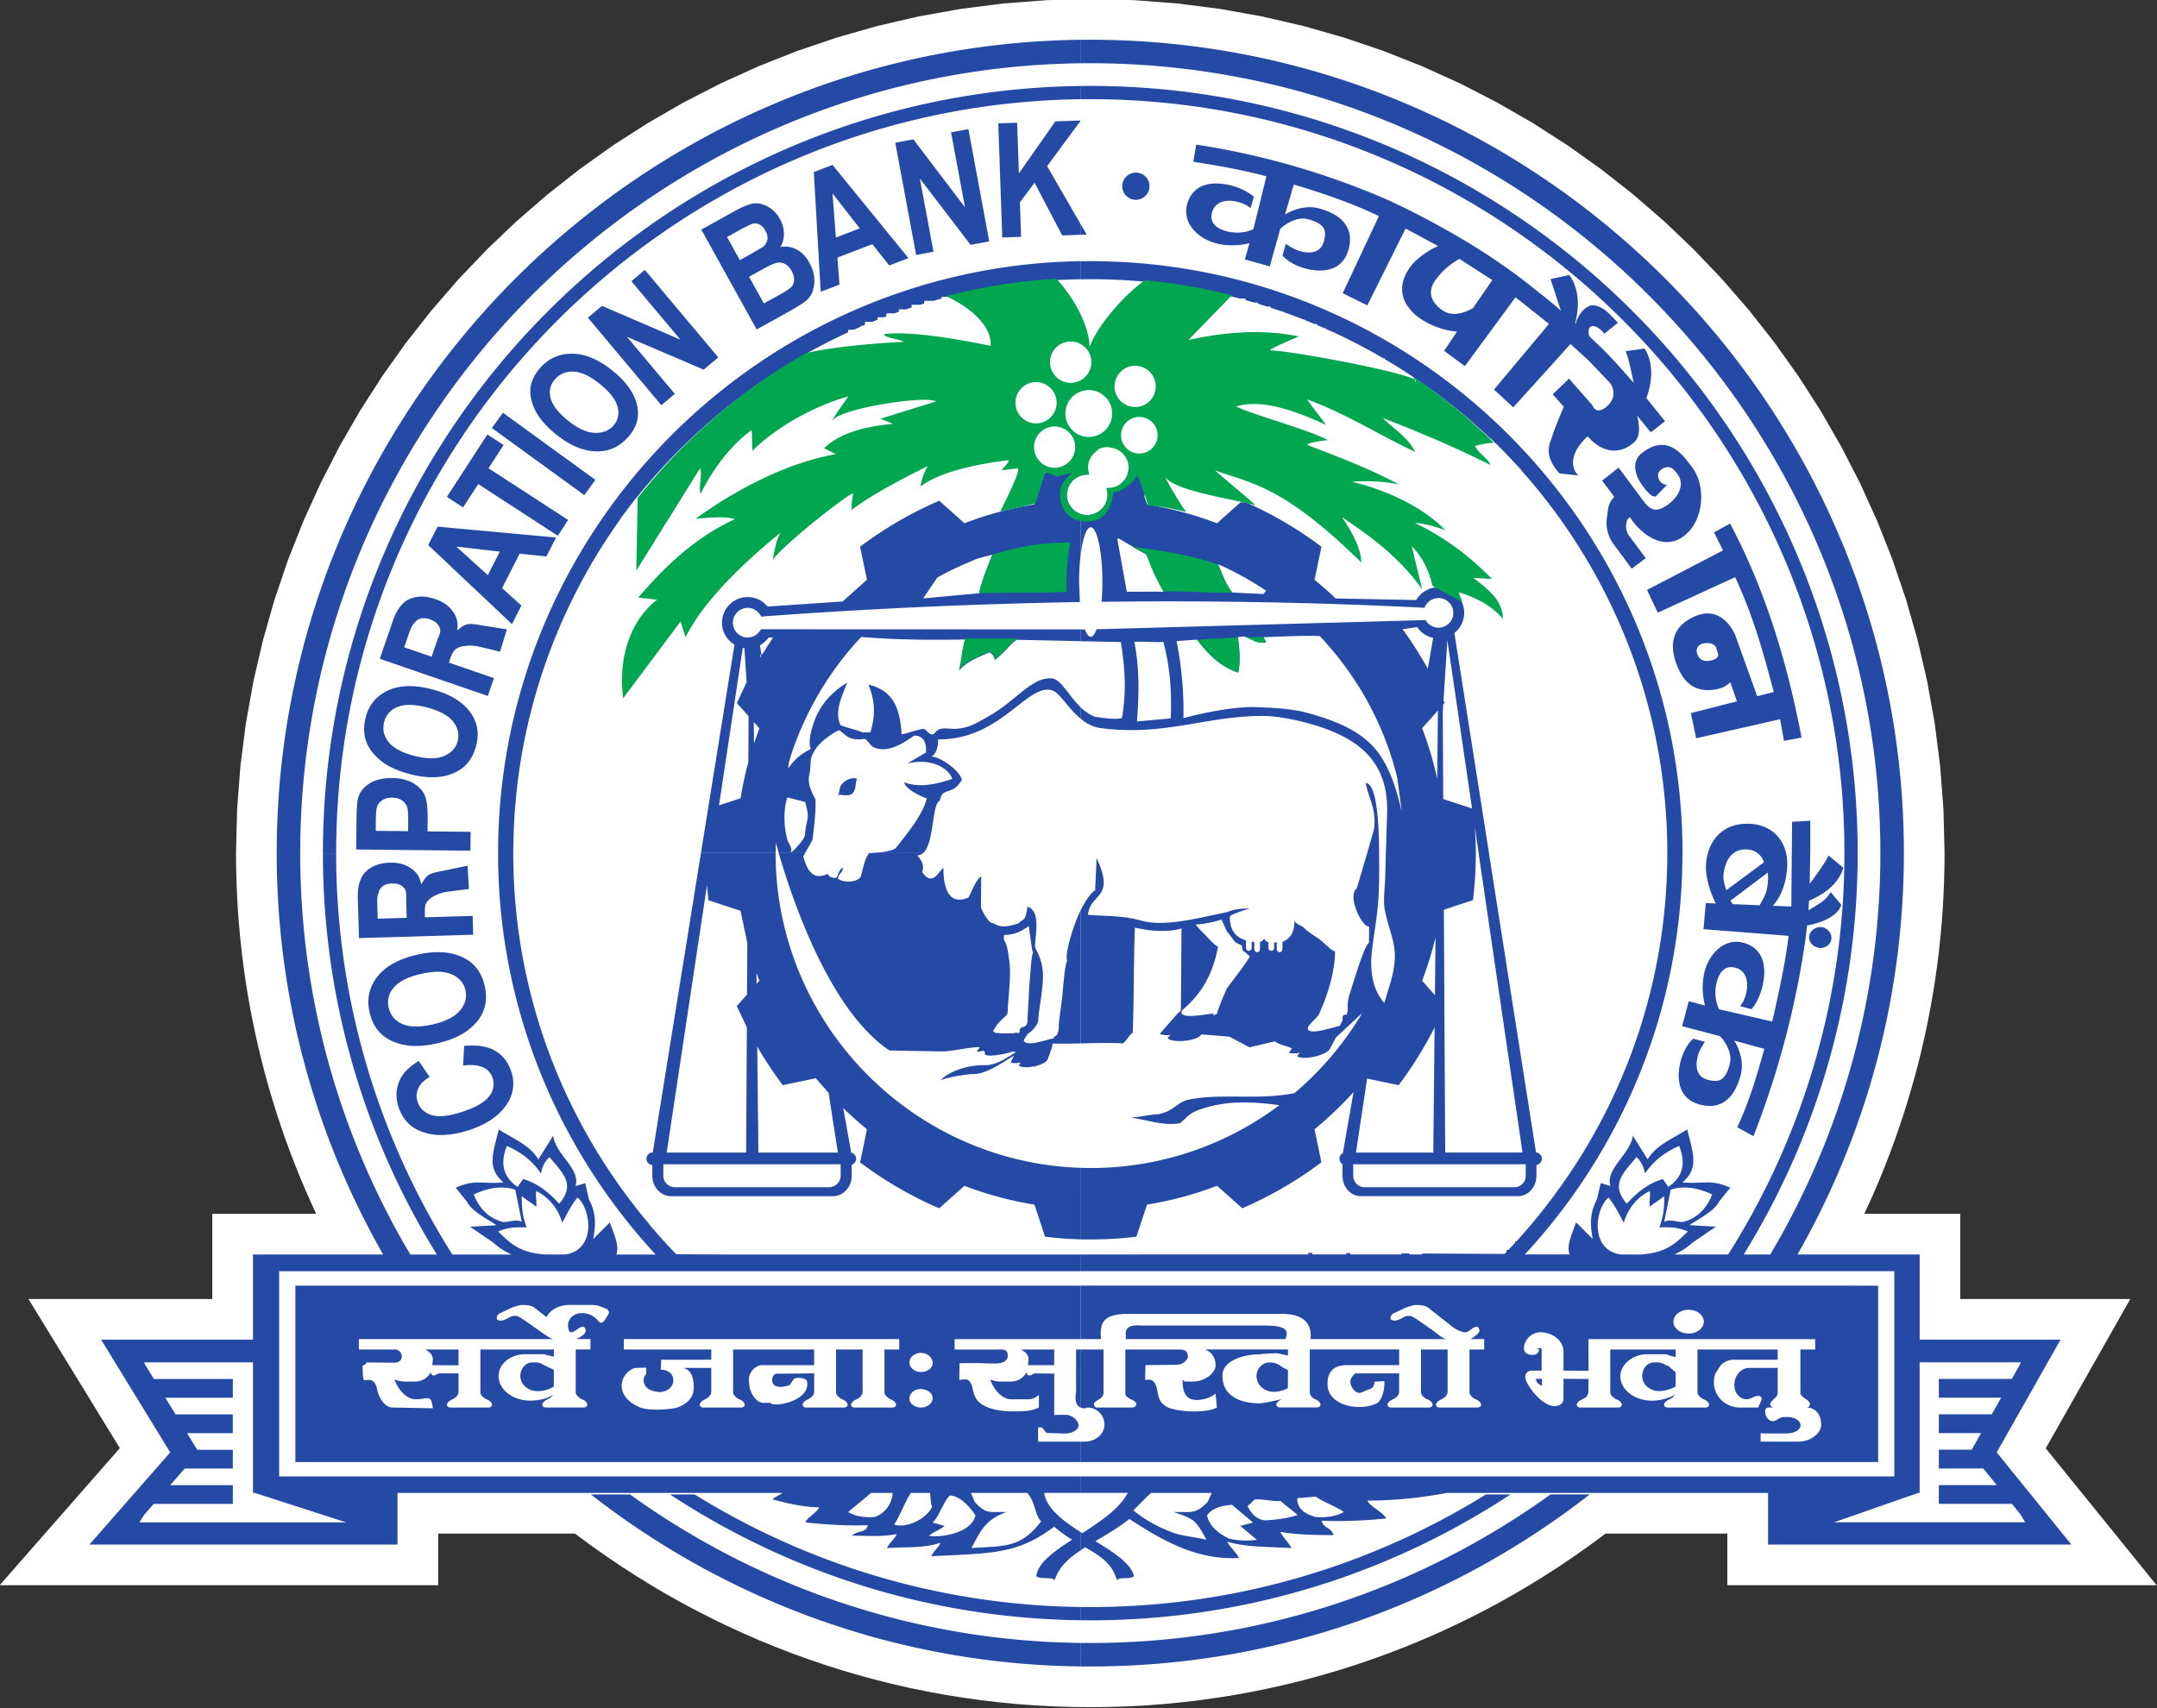 <svg xmlns="http://www.w3.org/2000/svg" width="106.998" height="84.75" xmlns:v="https://vecta.io/nano"><rect width="100%" height="100%" fill="#333333" stroke="none"/><style><![CDATA[.B{fill-rule:evenodd}]]></style><g fill="#fff"><path d="M-276.686 89.316h770.798v1.417h-770.798"/><path d="M12.986 52.657l-.162-.664-.151-.668-.141-.672-.13-.675-.119-.679-.108-.683-.097-.686-.086-.69-.074-.693-.064-.696-.053-.699-.04-.702-.029-.705-.019-.708-.006-.728.055-2.157.164-2.147.271-2.117.374-2.084.475-2.049.573-2.009.669-1.967.761-1.924.851-1.876.938-1.827 1.022-1.774 1.105-1.719 1.183-1.662 1.26-1.601 1.333-1.538 1.404-1.472 1.473-1.404 1.538-1.333 1.601-1.259 1.662-1.183 1.72-1.104 1.774-1.022 1.826-.938 1.876-.851 1.924-.761 1.967-.668 2.01-.573 2.048-.474 2.084-.374 2.117-.27 2.147-.164 2.174-.055 2.174.055 2.147.164 2.117.27 2.084.374 2.048.474 2.01.573 1.967.668 1.924.761 1.876.851 1.827.938 1.775 1.022 1.719 1.104 1.662 1.183 1.602 1.259 1.537 1.333 1.472 1.404 1.404 1.472 1.333 1.538 1.26 1.601 1.183 1.662 1.104 1.719 1.022 1.774.938 1.827.85 1.876.761 1.924.668 1.967.573 2.009.475 2.049.373 2.084.27 2.117.164 2.147.055 2.157-.006.728-.019.708-.029.705-.04.702-.052.699-.064.696-.074.693-.087.69-.097.686-.108.683-.119.679-.13.675-.141.672-.151.668-.162.664-.172.66-.183.656-.193.651-.203.647-.213.643-.223.638-.232.633-.242.629-.252.624-.262.619-.271.614-.255.554h4.76v4.226h8.434l-4.196 7.409 5.501 6.792H85.685v-2.563h-6.047l-.221.169-.69.505-.7.492-.71.479-.72.464-.73.45-.74.436-.75.421-.759.406-.767.391-.777.376-.785.361-.794.345-.802.329-.809.313-.818.297-.826.281-.833.264-.84.247-.847.23-.854.213-.86.195-.867.177-.873.16-.88.142-.884.123-.891.105-.896.087-.902.067-.906.048-.911.029-.915.01-.915-.01-.911-.029-.906-.048-.901-.067-.896-.087-.89-.105-.885-.123-.88-.142-.873-.16-.867-.177-.86-.195-.854-.213-.847-.23-.84-.247-.833-.264-.825-.281-.818-.297-.81-.313-.802-.329-.793-.345-.786-.361-.776-.376-.768-.391-.759-.406-.749-.421-.74-.436-.73-.45-.72-.464-.711-.479-.7-.492-.689-.505-.222-.169h-6.79v2.563H-.017l5.962-6.803-4.533-7.398h9.118v-4.226h5.156l-.256-.554-.271-.614-.262-.619-.252-.624-.242-.629-.232-.633-.223-.638-.213-.643-.203-.647-.193-.651-.183-.656" class="B"/></g><g fill="#254aa5" class="B"><path d="M22.972 52.867l.052-.973c.648-.061 1.161.019 1.541.242s.644.565.793 1.023a1.8 1.8 0 0 1-.21 1.617c-.378.579-1.003 1.009-1.872 1.292-.92.299-1.706.326-2.36.079-.568-.213-.951-.623-1.149-1.232-.161-.494-.125-.963.104-1.407.164-.315.464-.605.901-.87l.543.799c-.274.152-.461.336-.562.554a.89.89 0 0 0-.04.67c.106.326.335.546.686.659s.853.064 1.508-.149c.678-.22 1.13-.478 1.35-.771a.96.96 0 0 0 .176-.923.85.85 0 0 0-.472-.521c-.239-.112-.57-.142-.99-.089zm-1.498-2.044c.635-.146 1.082-.377 1.345-.691s.352-.65.269-1.007-.309-.619-.679-.783-.88-.169-1.534-.019c-.64.147-1.087.371-1.341.673a1.1 1.1 0 0 0-.251 1.007c.086.371.31.639.672.801s.869.169 1.518.019zm.255.933c-.658.152-1.222.181-1.692.083s-.847-.277-1.128-.542-.473-.623-.576-1.07c-.149-.648-.026-1.233.376-1.756s1.058-.889 1.972-1.1c.924-.213 1.696-.164 2.315.148.548.273.896.734 1.046 1.385.152.656.043 1.225-.323 1.71-.42.551-1.084.932-1.99 1.141zm1.743-5.379l-5.664.167-.058-1.974c-.013-.506.065-.765.16-.984s.267-.403.513-.549.546-.224.895-.234c.444-.013.805.082 1.081.286s.417.399.497.787c.139-.205.167-.307.335-.442s.534-.185 1.022-.287l.94-.196.069 1.156-1.068.136c-.339.043-.93.26-1.07.603-.04.098-.056.256-.049.473l.006.194 2.365-.07.026.935zm-3.297-.839l-.022-.696c-.013-.425.013-.522-.026-.637s-.118-.207-.234-.276-.268-.1-.455-.095c-.181.006-.326.046-.433.121a.55.55 0 0 0-.217.3c-.026.088-.086.171-.074.59l.022.735 1.436-.043zM50.956 74.07h-2.789l.191.455c.577.621.728.474 1.559.494-.95.367-1.193.747-1.728 1.787 1.748-.108 2.448-.026 3.455-1.32-.322-.347-.282-.964-.689-1.417zm-4.822 0h-.967c-.006.022-.013.045-.016.07-.196.229-.603 1.272-.799 1.501.581.198 1.604-.253 1.892-.896-.063-.029-.081-.392-.11-.674zm-1.858 0h-1.065l-1.138.949c.388.23.833.281 1.303.248.571-.175.904-.758.899-1.197zm4.108 1.114c-.168.836-1.597 1.118-2.3 1.017.256-.229.512-.266.767-.495l-.588-.165c.324-.293.538-1.054.861-1.347.567.042 1.061.684 1.26.989zM27.072 62.242h.936c1.567-.183 1.332-2.241.636-2.829-.349.446-.534.849-.754 1.253-.224-.759-.706-1.285-1.292-1.575-.036.256.036.525 0 .781-.202-.17-.512-.354-.714-.525-.013.516.04 1.032.242 1.548-.536-.006-.877-.019-1.414.202.682.69 1.166 1.066 2.361 1.145zm-1.93-5.387c.626.276 1.215.666 1.696 1.373a1.4 1.4 0 0 1 .417-.821c.673.821 1.308 1.34.485 2.316-.494-.539-1.044-1.009-1.791-1.225l-.27.391c-.675-.455-.904-1.111-.538-2.033zm.431 2.235l.31 1.535c-.253-.164-.696.036-.943 0-.709-.187-1.163-.671-1.441-1.36.704-.333 1.393-.447 2.06-.242l.013.067zM12.649 74.07h-.099v-6.476h-.029-.971-4.384v.061l.467.763h3.917v.932H8.203l.505.824h2.841v.932h-2.27l.505.824h1.765v.932H9.164l-.722.824h3.108v.931H7.626l-.461.526-.252.39h10.262l-4.528-1.461zm8.791-6.336c.022-.129.026-.224.033-.271 0-.244-.142-.372-.379-.508h1.652v.785c-.428 0-.868-.006-1.306-.006zm5.447-.556l.06.013h.019c.047-.001.09.013.129.034l.379.088v-.358h-.569-.13-2.945v2.133c.006.115.122.251.305.338.162.061.271.17.271.271 0 .074-.074.137-.169.137h-1.896c-.096 0-.17-.063-.17-.137.006-.095.108-.196.271-.271.183-.081.304-.23.304-.372v-.911h-.514v-.003h-.421c-.115 0-.197.102-.305.102-.074 0-.136-.074-.136-.17-.142.292-.447.474-.785.474h-.508a1.46 1.46 0 0 1-.508-.102c.217.589.637.981 1.05.981.655 0 .755-.277.855.446l-2.005-.038c-.346 0-.678-.415-.779-.983-.142-.501-.435-.369-.618-.369-.095.006-.074-.737-.093-.68 0-.075.157-.06.204-.203l1.384.013c.541-.01.425-.676.003-.657h-1.769v-.515h8.973.13.53l-.002-.002c-.217-.079-.413-.227-.617-.371l-.576-.406c-.352-.244-.528-.373-.65-.373-.128-.006-.23.019-.305.068-.197.108-.346.169-.44.169-.116-.006-.204-.047-.204-.102 0-.128.068-.237.17-.271l.575-.271c.251-.088.421-.135.515-.135.298 0 .508.047.609.135l.604.469c.159-.345.603-.605 1.13-.605h.914c.285-.006.488.019.611.068l.338.136c.068.054.102.115.102.169 0 .04-.013.074-.034.101l-.169.271c-.054.082-.115.136-.169.136-.068.006-.142-.048-.203-.136a1.01 1.01 0 0 0-.78-.338c-.372-.006-.677.271-.677.609.002.103.026.203.063.29.006.019.016.036.063.05.26-.002.389-.273.613-.273.074-.006.136.088.136.203 0 .095-.103.209-.271.305-.064.037-.13.072-.198.1l-.002.002h.71v.515h-.732v2.133c.006.115.121.251.305.338.162.061.271.17.271.271 0 .074-.074.137-.169.137h-1.896c-.095 0-.17-.063-.17-.137.006-.095.108-.196.271-.271a.56.56 0 0 0 .262-.222c-.287.191-.683.291-1.142.291-.86-.006-1.557-.549-1.557-1.219-.006-.596.588-1.084 1.32-1.084h.842l-.006-.013zm.586.786l-.542-.264c-.108-.068-.23-.102-.339-.102h-.203c-.318 0-.576.304-.576.677 0 .413.379.745.847.745.296 0 .575-.079.812-.225v-.831zm18.216.108c-.318.003-.575-.21-.575-.474s.257-.477.575-.474.575.23.575.508c0 .244-.258.437-.575.44zm0 1.762c-.318 0-.575-.198-.575-.441 0-.264.243-.474.542-.474.338 0 .609.197.609.44 0 .264-.257.475-.575.475zm-2.899-2.879v2.099c0 .142-.121.291-.304.372-.163.075-.264.176-.271.271 0 .074.074.137.17.137h1.896c.095 0 .169-.063.169-.137 0-.102-.108-.21-.271-.271-.183-.088-.298-.223-.305-.338v-2.133h.732v-.515h-13.66v.515h4.337v.508h-2.484l-.022.498c.824-.016.844 1.028-.016 1.105-.912-.022-.949-.684-.706-.881l-.002-.329-.568.016c-.81.304-.967 1.401.158 1.904.321.216 1.284.192 1.882.081.449-.141.886-.446.886-.987 0-.46-.076-.879-.516-1.001h1.387v1.185c0 .142-.122.291-.305.372-.162.075-.264.176-.271.271 0 .074.074.137.17.137h1.896c.094 0 .169-.063.169-.137 0-.102-.108-.21-.271-.271-.183-.088-.297-.223-.304-.338v-2.133h4.02v.779h-2.578c-.352 0-.751.395-.643.901 0 .413.318.969.711.969h.338c.092.242 2.059-.064 1.81-1.104-.013-.064-.372-.206-.605-.104-.101.045-.194.318-.304.346-.217.055-.337.08-.484.064-.446-.047-.383-.555-.147-.648l1.903-.019v.914c0 .142-.122.291-.305.372-.162.075-.264.176-.271.271 0 .074.074.137.17.137h1.896c.095 0 .169-.063.169-.137 0-.102-.108-.21-.271-.271-.183-.088-.297-.223-.305-.338v-2.133h1.321zm9.502.779l.002-.779h-1.652c.237.135.385.264.379.508-.001.048-.016.142-.033.271h1.304zM37.53 48.816l.138-.154-.143-.387.006.54zm-.484 2.156l-.496-1.058.505-.566.016-2.555-.336-1.603-1.593-.526-.073-.738-1.998 13.259h3.941l.036-6.213zm4.058 3.257l-.632-.731-1.641.342a19.08 19.08 0 0 1-1.268-1.912l.058 5.258h3.941l-.458-2.956zm8.154-3.076l.107.09.34.026h.315.249c.066-.026.118-.026.183-.026.022 0 .067.006.11.016.013-.061.016-.12.016-.173.022-.034.048-.069.083-.107.125-.026.31-.059.306-.348l.091-1.717c.071-.694.079-1.375.19-1.671l-.048-.104-.169-1.196c-.461.35-.837.444-1.229.447-.01.142-.006.244.026.282.148.262.185.615.238 1 .109.787-.077 1.963-.08 2.559-.032.19-.265.271-.545.635l-.146.229-.038.058zm-16.353 6.613h8.796v.568a.57.57 0 0 1-.569.568h-7.659a.57.57 0 0 1-.569-.568zm20.688 23.748c-8.32-.103-16.028-2.821-22.341-7.367h-1.942c6.726 5.252 15.147 8.424 24.282 8.534zm0-1.783c-7.005-.091-13.554-2.125-19.135-5.584h-1.221c5.866 3.86 12.854 6.146 20.355 6.242zm-.001-12.775h-.214v2.133c-.088.463.055.663.214.742v-2.875zm0-3.169h-38.94v8.753h38.94v-1.012h-1.921c-.06 0-.118-.002-.176-.003v-.708c.082.013.106.001.187.001l.227.277.914.029c.372 0 .677-.183.677-.406-.006-.224-.291-.521-.643-.521h-.204c-.542 0-.319.04-.359-.093l.001-1.047-.001-.905-.933-.01c-.115 0-.196.102-.305.102-.074 0-.135-.074-.135-.17-.143.292-.447.474-.786.474a53.61 53.61 0 0 0-.508 0c-.156 0-.325-.034-.508-.102.217.589.637.981 1.05.981h.867c.161-.003.333-.08.498-.218v.626c-.439.204-.878.191-1.316.191-.4 0-.834-.055-1.199-.191-.482-.204-.678-.415-.779-.983-.143-.501-.321-.408-.504-.408-.094.006-.15.065-.15-.05l.013-.757c1.077-.026 1.128.013 1.736.013.297.006.656-.061.656-.4-.006-.352-.288-.293-.565-.293h-2.073v-.515h6.242v-2.654zM38.627 42.327c1.042 3.55 2.894 8.062 5.497 9.794l2.567.044c.515.006 1.284-.194 1.843-.213.026-.001.047.002.065.006l-.142.222c.297.002.401-.159.399.138.139.136 1.01-.013 1.344-.138.076.006.226-.003.187.022-.368.24-.956.652-1.506.646-.986-.013-1.842.349-2.22.744.44-.162 1.069-.259 1.555-.303.676.042 1.56-.604 2.08-.912l-.163.334c.022.042.333.049.48.002.01.061-.074.075-.06.166.137.093.468.087.777.019.026.056.038.073.056-.013.283-.069.536-.188.585-.327.067-.185.206-.51.247-.785.405.016.885.006 1.376-.003l-.001-6.579c-.482 1.008-.79 2.34-.648 2.446-.13.267-.175 1.047-.251 1.779-.062.607-.168 1.179-.17 1.456.002.289-.061.51-.187.536a.61.61 0 0 0-.111.157c-.001-.013-.002-.026-.003-.04-.579.141-1.209.365-1.417.147-.026-.013-.013-.06-.01-.096l.197-.29c.264-.155.482-.468.515-.658.002-.595.315-1.781.206-2.569-.054-.385-.193-.728-.341-.989-.155-.185.393-1.856-.408-2.08-.107.812-.242.571-.434.822-.426.123-.853.273-1.252-.013-.208.08-.639-.704-.619-.831l.013-1.479c-.246.112-.521.857-.636 1.047-.933.389-1.244-.395-1.239-1.49-.31.314-.57.92-1.054.219.127-.309-.036-.585-.242-.829.113.001.209-.04.289-.11H43.16c-.016.001-.034.002-.051.003-.24.31-.291.791-.418 1.178-.189.281-.82.294-1.11.105-.063-.178.282-.384.219-.562-.208.114-.189.342-.322.514-.09-.019-.329.013-.417-.209-.754.363-1.037-.225-1.213-.855a2.95 2.95 0 0 1 .088-.174l-1.306-.001zm-3.857 0l-2.389 14.851h-.001c-.173 0-.314.142-.314.314 0 .165.13.301.292.313v.528c0 .559.416 1.015.924 1.015h8.043c.508 0 .924-.457.924-1.015v-.543c.127-.04.219-.159.219-.298 0-.148-.104-.273-.243-.306l-.397-2.21a17.86 17.86 0 0 0 1.178 1.052l-.342 1.644a19.14 19.14 0 0 0 3.926 2.278l1.252-1.117a17.36 17.36 0 0 0 3.472.934l.526 1.593c.578.068 1.163.114 1.755.13l-.001-3.549c-8.371-.278-15.11-7.183-15.122-15.616H34.77zm-21.044 0c0 7.233 1.922 14.032 5.279 19.915H12.55v4.226H5.016l3.427 5.592-4.007 4.573h15.282V74.07h19.092c-.08.09-.577.298-.456.331.793.214 1.609.385 2.273.383-.067.251-.6.496-.667.747.774.098 2.111.186 3.09.14-.116.412-.41.219-.801.521.759-.002 1.403.073 2.229-.076-.117.287-.359.408-.476.695.916-.072 1.837.022 2.65-.271-.05.197-.4.477-.451.674 2.98-.162 4.214-.067 6.093-1.466.298.258.599.464.888.644-.916.591-1.706 1.157-1.775 1.817.233.161.686.019.919.181.184-.616.662-1.056 1.266-1.462v-.922c-.892-.568-1.688-1.181-1.794-1.937h1.793v-.817H13.848V63.072h39.744v-.829H36.206l-2.659-.013a28.82 28.82 0 0 1-1.335-1.476v-.013c-4.214-4.983-6.752-11.41-6.752-18.412h-.754c0 7.673 2.97 14.673 7.817 19.915h-1.952c.181-.449-.163-1.119-.32-1.595l-.827.829c.139-.751.147-1.288-.206-1.965l-.189-.81-.479.142c.251-.86-.96-1.532-1.116-2.492l-.729 1.171c-.419-.682-1.056-.928-1.964-1.482-.296 1.207-.595 1.91.23 2.622-1.003.104-1.391-.177-2.366.266l.571.71c.222.464 1.025.85 1.452 1.149l-1.31.076 1.149.785a3.44 3.44 0 0 0 .914.595h-2.938a37.15 37.15 0 0 1-5.768-19.915h-.657c0 7.292 2.071 14.115 5.652 19.915h-1.316c-3.466-5.843-5.462-12.652-5.462-19.915"/><path d="M18.638 41.222l1.607.016.003-.519c.003-.348-.016-.584-.065-.71a.63.63 0 0 0-.262-.309c-.127-.082-.282-.123-.468-.125a.87.87 0 0 0-.476.118c-.13.082-.217.183-.263.303s-.069.377-.072.769l-.003.456zm4.698.985l-5.667-.06.016-1.509c.006-.561.037-.928.094-1.1.089-.274.28-.5.566-.676s.657-.263 1.109-.258c.41.003.753.086 1.028.243s.467.353.577.587.162.633.155 1.2l-.006.615 2.137.022-.01.935zm-2.771-4.703c.609.157 1.096.158 1.46.006s.591-.4.679-.743.01-.668-.234-.973-.678-.536-1.305-.697c-.614-.158-1.096-.165-1.448-.019a1.06 1.06 0 0 0-.662.752c-.092.356-.019.685.22.985s.669.531 1.29.691zm-.197.912c-.631-.162-1.126-.388-1.486-.681s-.602-.614-.724-.966-.128-.743-.019-1.172c.16-.621.527-1.066 1.102-1.336s1.302-.291 2.179-.064c.886.227 1.525.613 1.917 1.156.348.478.44 1.027.28 1.651-.162.629-.508 1.068-1.036 1.32-.606.286-1.343.317-2.213.093zm3.831-3.886l-5.359-1.845.643-1.868c.164-.478.331-.692.497-.864s.392-.282.674-.332.59-.016.921.097c.419.144.724.36.91.65a1.14 1.14 0 0 1 .187.912c.203-.142.265-.229.469-.296s.566.016 1.058.092l.948.149-.344 1.106-1.047-.25c-.333-.08-.962-.085-1.214.186-.072.078-.143.22-.213.425l-.063.183 2.237.77-.304.885zm-2.789-1.949l.226-.659c.139-.401.199-.482.202-.604s-.037-.236-.122-.341-.215-.189-.393-.25c-.17-.058-.32-.071-.447-.039a.55.55 0 0 0-.309.205c-.056.073-.142.129-.278.526l-.24.695 1.359.468zm3.383-5.213l-2.157-.248 1.562 1.416.595-1.168zm2.791-.7l-.479.94-1.328-.138-.871 1.71.958.864-.468.92-4.155-3.92.466-.915 5.877.54zm.088-.087l-3.949-2.564-.751 1.157-.805-.522 2.01-3.096.805.522-.749 1.154 3.949 2.564zm1.313-2.015l-4.586-3.331.55-.757 4.585 3.331zm-.829-3.714c.478.39.914.597 1.311.622s.712-.088.946-.341a.96.96 0 0 0 .227-.921c-.082-.361-.369-.74-.86-1.142-.482-.393-.912-.603-1.295-.629s-.692.092-.934.355a.97.97 0 0 0-.245.926c.08.355.363.731.851 1.13zm-.587.688c-.495-.404-.839-.805-1.031-1.204s-.266-.773-.218-1.123.219-.683.512-.999c.423-.458.954-.679 1.594-.664s1.303.304 1.99.866c.695.567 1.097 1.164 1.206 1.788.098.551-.067 1.054-.492 1.514s-.938.688-1.527.678c-.674-.013-1.351-.299-2.033-.856zm5.236-1.437l-3.643-4.341.7-.587 3.889 1.676-2.432-2.898.669-.561 3.643 4.341-.723.607-3.809-1.629 2.376 2.831zm4.352-6.371l.734 1.324.762-.422c.333-.185.538-.32.613-.407a.55.55 0 0 0 .124-.34c.006-.138-.032-.285-.12-.443s-.198-.276-.325-.344-.258-.088-.393-.065-.38.134-.731.328l-.664.368zm-1.092-1.971l.635 1.146.541-.3.593-.351a.59.59 0 0 0 .23-.358c.026-.139-.006-.292-.1-.457-.081-.146-.178-.248-.293-.303s-.224-.069-.328-.042-.371.162-.804.402l-.474.263zm-1.276-.371l1.627-.902c.443-.245.778-.379 1.004-.396s.456.039.695.176.428.334.571.593a1.51 1.51 0 0 1 .199.736c.001.252-.057.47-.175.656.289-.048.558-.006.809.126s.461.346.625.643c.199.36.281.715.246 1.058s-.155.613-.359.803c-.142.132-.513.364-1.112.696l-1.384.767-2.748-4.957zm7.859-.058l-1.35-1.735.167 2.189 1.183-.455zm2.416 1.474l-.953.366-.84-1.057-1.732.665.104 1.34-.932.357-.342-5.939.928-.355 3.767 4.624zm.381-.154l-1.035-5.571.898-.167 2.561 3.373-.691-3.72.859-.16 1.035 5.571-.927.172-2.515-3.292.676 3.634-.859.159zM39.939 39.79c.043.149.013.022.041.152.102.455.134.489.016.995s.05.456-.303.894-.488.472-.488.472.153-.106-.085-.489c-.118-.191-.361-1.358-.063-2.252l.88.227zm9.281-12.275l-.631 1.918-2.795.257.703-1.038c.637-.356 1.33-.668 1.987-.934.05-.019.688-.182.737-.202zm-7.652 11.947c.118-.177.003-.379.252-.618.098-.123.458-.304.693-.203-.112.247-.022.502-.222.721-.245.201-.556.016-.724.1zm-3.86-6.836l.043-.072-.019-.122-.026.193zm-.306 4.258l.267-.75-.279-.313.013 1.063zm-.475-4.726l-.083-.013-1.178 7.813 1.07-.352c.098-.608.226-1.205.385-1.791l.013-2.28-.581-.651.484-1.039-.111-1.686zm1.416-.523l-.215-.006c-.113.16-.263.292-.435.386l.089.49.561-.87zM53.593 5.979l-1.241.043-1.81 2.581-.088-2.515-.935.032.198 5.664.935-.033-.06-1.712.727-.973 1.372 2.614.901-.032v-.551l-1.65-2.853 1.65-2.236v-.029zM34.77 42.327l1.663-10.341c-.371-.224-.619-.633-.618-1.094.002-.701.577-1.272 1.278-1.27a1.27 1.27 0 0 1 .983.472l3.724-.252 1.205-1.079-.341-1.639c1.207-.908 2.524-1.676 3.926-2.28l1.251 1.116c1.108-.425 2.27-.739 3.472-.933l.516-1.565c.477-.189 1.072-.309 1.766-.348l-.001 4.51c-.042.375-.065.8-.065 1.25l.039.997a279.21 279.21 0 0 0-15.812.72c-.115-.252-.369-.432-.664-.432-.405-.001-.737.328-.738.732s.327.737.732.738c.287.001.537-.166.658-.408l15.85.006v.584l-3.154-.068c-.344.213-.445.486-1.097 1.009.003-.179-.201-.417-.32-.362-.428.197-.995.381-1.448.875.167-.573.167-1.023.311-1.536-1.598.026-3.413.022-5.122-.124l-.05.006a15.69 15.69 0 0 0-3.48 5.873c-.046.208-.148.392-.122.631.294-.443.61-.7 1.112-.956-.136-.264-.01-.892.132-1.265.323-1.019 1.065-1.665 1.664-2.02-.226.625-.652 1.422-.325 2.103.35.147.742.212 1.091.36h.387c.229-.73.279-1.48-.097-2.373 1.242.301 1.567 1.171 1.649 2.47.314-.056.729-.215 1.042-.27.201-.04.382.49.632.171.239-.304.605-.153 1.051-.179.656-.038 1.088-.337 1.627-.641 1.241-.699 2.092-1.876 2.993-1.856.513-.079.884.802 1.524 1.421l.001.569c-.623-.519-1.026-1.282-1.41-1.397-1.23-.368-2.542 2.464-5.655 2.434.022.288-.086.763-.332.846.447.019 1.408.685 1.515 1.161-.497.845-.969.308-1.084 1.023-.414.148-.275 2.118-.837 2.61h-2.632c.448-.035.862-.041 1.257-.224.698-.891 1.361-1.701 1.555-2.489-.503-.183-1.073-.518-1.119-.799.809.31 1.731.05 2.389-.172-.229-.584-1.101-1.039-2.237-.759l.929-.551c.029-.557-.166-.837-.587-.837-.722.52-1.411.863-2.029.571-.153-.068-.31-.425-.472-.403-.799.11-.899-.253-1.234-.434-.619.318-1.225.806-1.385 1.425-.038.393-.019.481-.095.855-.068.427.133.783.322 1.159.013.678-.07 1.374-.151 1.995-.089.198-.248.443-.368.662l-1.306-.001-.148-.518-.006.497v.019h-3.701zm-10.062 0c0-16.015 12.929-29.105 28.883-29.37l.002.898c-2.26.039-4.458.341-6.565.875l-.325-.001v.086l-.408.112-.448-.002-.001.133-.214.066-.413-.002v.134l-.283.094-.345-.002v.121l-.221.078-.356-.002c-.016.006-.035.013-.051.019l-.001.133-.123.046a43.76 43.76 0 0 1-.305-.001c-.001.032-.001.074-.001.12l-.264.106-.314-.002c-.016.006-.033.016-.05.022v.131c-.036.016-.072.029-.108.046l-.092-.001c-.001.013 0 .026 0 .039l-.36.159-.268-.002v.124c-4.122 1.899-7.726 4.741-10.533 8.247a10.61 10.61 0 0 0-.339.432l-.443.591.013-.002c-3.342 4.683-5.312 10.407-5.312 16.578h-.754zm-8.69 0c0-20.8 16.833-37.796 37.572-38.061v.657c-20.378.265-36.915 16.965-36.915 37.404zm-2.292 0c0-22.063 17.862-40.087 39.865-40.353V3.14c-21.36.265-38.699 17.767-38.699 39.187"/><path d="M90.846 46.584c.033-.281-.2-.551-.48-.583-.29-.034-.587.165-.621.455s.211.542.501.576c.281.033.567-.167.601-.448zm-3.559-1.67l-1.333-.054-.112-.176 1.852-1.393c-.002.051.054.365-.06.88-.053.24-.274.618-.347.743zM60.107 74.07h-3.005l-.197.18-.687.687c.526.421 1.15.822 2.117 1.155.544.152.988.172 1.512.302-.575-1.041-.6-1.007-1.622-1.375.894-.019 1.056.126 1.677-.494l.205-.455zm4.248.262l.913-.077c.366.266 1.03.498 1.396.764-.418.23-.896.281-1.402.248-.633-.18-.935-.492-.907-.935zm-2.095.066c.44-.037.83.109 1.271.072.211.229.619.474.83.704-.459.145-1.125.245-1.627.258-.323-.046-.618-.229-.853-.715.11-.046.269-.273.379-.319zm-2.386.786c.102.473.469.858 1.1 1.155a3.65 3.65 0 0 0 1.374.055l-.824-.688.632-.165-1.044-.88c-.611.043-1.023.216-1.237.522zm20.554-12.942h.936c1.195-.079 1.679-.455 2.361-1.145-.536-.222-.878-.209-1.414-.202.202-.516.256-1.033.242-1.548-.202.171-.512.355-.714.525-.036-.256.036-.525 0-.781-.587.29-1.068.817-1.292 1.575-.221-.404-.406-.807-.754-1.253-.696.587-.932 2.645.635 2.829zm2.866-5.387c-.627.276-1.215.666-1.697 1.373-.049-.328-.189-.601-.417-.821-.672.821-1.308 1.34-.484 2.316.494-.539 1.044-1.009 1.791-1.225l.269.391c.676-.455.904-1.111.539-2.033zm-.431 2.235l-.31 1.535c.253-.164.696.036.943 0 .709-.187 1.162-.671 1.44-1.36-.704-.333-1.393-.447-2.06-.242l-.013.067zm12.36 14.979h-.063l-4.183 1.461h9.483l-.232-.39-.426-.526h-3.626v-.931h2.872l-.667-.824h-2.205v-.932h1.632l.466-.824h-2.098v-.932h2.626l.466-.824h-3.092v-.932h3.62l.432-.763v-.061h-4.052-.897-.055v6.476zM76.49 68.411v.35c-.186-.096-.308-.198-.296-.35zm-12.604-.437l-.22-.11-.067-.047c-.034-.013-.062-.029-.084-.05-.13-.115-.326-.169-.542-.169-.352 0-.643.304-.643.677 0 .433.379.779.846.779.259 0 .502-.064.711-.183v-.897zm-.118-1.537c.147-.42.092-.672-1.074-.672h-6.092c-1.071-.084-.655.589-.778.674h7.941-.01zM78.8 68.416l-1.244-.006v1.015c0 .19-.197.339-.44.339-.298 0-.671-.237-1.015-.643-.284-.346-.44-.63-.44-.813 0-.17.135-.305.305-.305h.508v-1.016c0-.115-.061-.101-.136-.101-.04 0-.074.013-.102.034.061.006.102-.019.102.067 0 .129-.135.237-.304.237-.244 0-.441-.094-.441-.338.006-.38.365-.786.813-.786.637.006 1.151.433 1.151.955v.948l1.243.006-.006-1.569h11.246v.515h-.732v2.167c0 .068.088.169.237.271.149.088.237.189.237.271s-.058.152-.136.167l.003.003h-.043c.468 0 .733.379.733.847s-.573.846-1.117.846h-1.732c-.052 0-.102-.001-.152-.003v-.42a1.27 1.27 0 0 0 .22.016h1.083c.373 0 .678-.183.678-.406-.006-.224-.291-.407-.644-.407h-.203c-.204 0-.346.203-.542.203-.203-.006-.372-.23-.372-.508 0-.094.074-.169.169-.169h.219l.01-.006c-.086-.019-.146-.086-.146-.164 0-.061.074-.142.203-.271.109-.088.169-.19.169-.271v-1.253h-1.405c-.413 0-.745.38-.745.847-.006.393.271.711.609.711.203 0 .373-.169.575-.169.095 0 .17.06.17.135.006.04-.019.108-.068.203l-.102.239h-.913c-.712 0-1.287-.563-1.287-1.254a1.27 1.27 0 0 1 .079-.44l.263-.406c.172-.169.396-.271.64-.271h2.184v-.508h-3.978v2.133c.006.115.122.251.304.338.163.061.271.17.271.271 0 .074-.074.137-.169.137h-1.896c-.095 0-.17-.063-.17-.137.006-.095.108-.196.271-.271a.55.55 0 0 0 .27-.238c-.25.18-.753.308-1.151.306-.86-.003-1.558-.549-1.558-1.219.003-.596.645-1.084 1.321-1.084h.915c.055-.002.107.016.152.05l.356.092v-.378h-3.243v2.133c.006.115.122.251.304.338.163.061.271.17.271.271 0 .074-.074.137-.169.137h-1.896c-.095 0-.169-.063-.169-.137.006-.095.108-.196.27-.271.183-.099.223-.087.304-.329l.006-.681zm4.963-3.432c.415 0 .753.266.753.591s-.339.591-.753.591-.754-.266-.754-.591.338-.591.754-.591zM61.999 47.452c-.332.573-1.023 1.389-1.168 1.643-.091.239-.392.873-.456 1.198-.122.065-.182.076-.207.063.006-.022.013-.046.013-.068l.029-.037c.001-.026-.029.003-.046.038-.666.078-1.406.232-1.556-.022-.032-.019.045-.11.026-.139 1.011-.848 1.543-1.849 1.787-3.165-.204-.066-.477-.433-.807-.747-.126-.12-.191-.22-.305-.348.443-.016.882-.121 1.29-.242l.249.566.438.566.31.146.054.256c.04.016.309.257.349.294zm9.21-.936c-.177.733-.401 1.45-.666 2.145l.637.713.029-2.858zm-.047 4.46a19.11 19.11 0 0 1-1.781 2.864l-1.565-.326-.553 3.672h3.835l.065-6.21zm4.522 6.79h-8.557v.568c0 .313.248.568.553.568h7.451c.304 0 .553-.255.553-.568zm7.079 10.003c-.056 0-.116-.026-.183-.069-.108-.068-.23-.102-.339-.102h-.203c-.318 0-.576.304-.576.677 0 .413.379.745.846.745.262 0 .571-.097.813-.227v-.702l-.359-.322zM53.594 81.514l.49.003c8.507 0 16.395-2.735 22.831-7.371h1.942c-6.846 5.345-15.448 8.537-24.773 8.537-.164 0-.328-.001-.491-.002l.001-1.167zm0-1.783l.49.003c7.189 0 13.914-2.048 19.626-5.587h1.22c-5.994 3.945-13.159 6.245-20.846 6.245-.164 0-.328-.001-.491-.003zm-.001-15.945h38.265l1.308.006v8.746H53.593v-1.012h.211c.544 0 .983-.379.983-.846s-.379-.847-.847-.847h-.143l-.001-.001c.258-.013.013.103-.203-.003l-.001-2.875h1.148v2.167c0 .115-.101.244-.271.338-.129.075-.21.156-.204.203 0 .095.061.171.136.171h1.76c.115 0 .21-.076.204-.171 0-.081-.108-.176-.271-.237-.163-.073-.264-.176-.271-.27v-2.201h2.581c.298 0 .522.01.522.385-.074.206-.285.371-.562.375l-1.543.016-.019.735c.176 0 .442-.123.584.418.095.549.144.711.544.949.658.255 1.98.266 2.436 0l-.07-.687c-.245.198-.577.313-.943.313-.589 0-.696-.494-.689-.981.257.047-.07.068.013.068h.508c.508 0 1.115-.366 1.112-.813-.002-.393-.197-.636-.514-.779h4.106v.302l-.545-.118-.782.038.035.019c-.871-.019-1.867.292-1.95.952-.081 1.102.867 1.48 1.818 1.48.253 0 .923-.163 1.118-.209-.162.079-.263.181-.27.276 0 .074.074.137.169.137h1.852c.094 0 .169-.063.169-.137 0-.102-.108-.21-.271-.271-.183-.088-.253-.223-.26-.338v-2.133h4.432v.779h-2.566c-.887 0-.983.552-.987.925-.01 1.11 1.603 1.377 2.431.978.336-.162.425-.936.385-1.111l-.486.032c0-.071.036.3-.243.369-.315.077-.522.37-.806.006-.409-.528.169-.78.075-.79h2.196v.914c0 .142-.123.291-.305.372-.162.075-.264.176-.27.271 0 .074.074.137.169.137h1.896c.095 0 .17-.063.17-.137 0-.102-.108-.21-.271-.271-.183-.088-.297-.223-.305-.338v-2.133h1.321v2.099c0 .142-.122.291-.305.372-.162.075-.264.176-.271.271 0 .074.074.137.17.137h1.896c.095 0 .17-.063.17-.137 0-.102-.108-.21-.271-.271-.183-.088-.298-.223-.304-.338v-2.133h.731v-.515h-.684l.001-.001c.106-.039.445-.292.445-.406s-.06-.21-.135-.203c-.224 0-.353.271-.576.271-.122 0-.305-.068-.542-.203l-1.286-1.016c-.101-.088-.312-.135-.609-.135-.095 0-.264.047-.515.135l-.575.271c-.101.034-.17.142-.17.271 0 .054.088.095.204.102.095 0 .244-.061.44-.169.075-.047.176-.074.305-.068.122 0 .297.129.65.373l.576.406c.124.088.242.196.367.274.075.047.152.083.235.097l.006.001h-6.753c.084-.765-.333-1.264-1.476-1.251h-7.551c-1.456-.013-1.393.639-1.373 1.251h-1.012v-2.654zM84.72 42.329c-.056.198-.088.407-.096.622-.029.794.392 1.682.485 1.875l-.492-.019-.117 1.295 4.224.33c-.151 1.306-.518 2.972-.813 4.251l-2.628-.607c-.032-.039-.306-.581-.134-1.308.108-.451.364-.904.938-.753.527.139.683.691.516 1.325-.095.36-.274.563-.279.583l.566.149c.002-.01.34-.379.517-1.052.26-.984.101-1.964-.91-2.242-.963-.264-1.706.54-1.94 1.427a3.41 3.41 0 0 0 .022 1.684l-.81-.213-.327 1.238 1.863.491c.05.013.678.711.501 1.383-.224.848-.539.932-1.094.785-.478-.126-.662-.53-.486-1.203.074-.282.332-.662.347-.68l-.585-.154c-.002.01-.408.32-.617 1.109-.241.916-.09 1.884.952 2.159 1.014.268 1.706-.259 2.024-1.468.231-.876-.296-1.669-.327-1.709l1.502.414c-.414 1.44-.716 2.528-1.346 3.888l.802.444a43.81 43.81 0 0 0 2.577-9.734c.033-.237.061-.477.086-.72 1.139-.217 1.599-.672 1.696-1.028l-.52-.624c-.239.32-.262.409-1.111.894a11.5 11.5 0 0 0 .029-.469c1.28-.546 1.607-1.29 1.701-1.641l-.734-.607c-.109.23-.221.444-.931 1.407l.026-1.523-.916-.001-.022 2.65-.916-.037c.144-.154.674-.787.714-2.013.006-.2-.013-.403-.058-.599h-1.416c.243.183.317.437.316.457l-1.865 1.383c-.013-.032-.155-.442-.145-.711.034-.412.172-.878.506-1.129l-1.277.001zm-2.014-.002a28.43 28.43 0 0 1-5.01 16.142c-.013.006-.013.013-.013.016-.75 1.091-1.573 2.13-2.463 3.105h-.06l-.001.066-.334.359h-.094l-.001.1-.096.099-4.094-.022v.048h-.627v-.052l-.399-.002c0 .016-.001.034-.001.054h-2.536l.001-.067-.2-.001-.001.068h-1.681l.001-.077c-.086 0-.143-.001-.2-.001l-.001.078H53.591v.829h40.377v10.182H53.591v.817h2.352c-.411.783-1.342 1.413-2.254 1.998-.032-.019-.064-.04-.096-.061v.922c.078-.053.157-.105.239-.155.738.424 1.337.792 1.567 1.617.216-.162.637-.019.854-.181-.14-.632-.993-1.177-1.915-1.742.553-.328 1.145-.67 1.684-1.103 1.542 1.006 3.297 2.06 5.431 1.934-.054-.197-.52-.615-.573-.812.876.292 2.191.254 3.176.326-.126-.287-.416-.519-.541-.805.889.149 1.818.156 2.634.159-.125-.412-.47-.302-.596-.714a22.79 22.79 0 0 0 3.206-.113c-.071-.25-.852-.633-.924-.884a21.71 21.71 0 0 0 3.94-.384h15.931v2.563h15.044l-3.703-4.573 3.167-5.592h-6.99v-4.226h-6.06c3.357-5.882 5.278-12.682 5.278-19.915h-1.166c0 7.262-1.996 14.072-5.463 19.915h-1.316a37.79 37.79 0 0 0 5.652-19.915h-.657a37.15 37.15 0 0 1-5.768 19.915h-2.67a3.43 3.43 0 0 0 .914-.595l1.149-.785-1.311-.076c.427-.299 1.23-.685 1.453-1.149l.571-.71c-.975-.443-1.362-.162-2.366-.266.825-.713.526-1.416.231-2.622-.908.554-1.546.799-1.964 1.482L81 56.349c-.157.961-1.367 1.632-1.116 2.492l-.479-.142-.19.81c-.354.678-.345 1.214-.206 1.965l-.827-.829c-.157.476-.502 1.146-.32 1.595h-2.221c4.847-5.242 7.817-12.242 7.817-19.915h-.753zm-14.889.001l-.514 1.752c-.502.393.295 1.98.61 1.883l-.006.825c-.21.029-.815 2.12-.958 2.525-.179.614-.029.708-.149 1.032-.253-.029-.197.164-.197.264l-.16.319c0-.01.001-.016.001-.026-.655.162-1.382.414-1.564.177-.035-.016.022-.107.01-.138.134-.209.527-.528.545-.644.429-.934.781-2.068.79-3.098-.22-.032-.507-.426-.902-.688-.222-.146-.467-.297-.63-.47-.11-.118-.491-.231-.492-.378-.003.104.084.803-.585 1.067v.358c0 .084-.063.154-.141.154s-.142-.069-.142-.154v-.333l-.13.001v.267c0 .085-.063.154-.142.154s-.141-.069-.141-.154v-.281c-.096-.019-.176-.062-.213-.197-.001.053-.093.167-.205.192v.351c0 .084-.063.154-.142.154s-.141-.069-.141-.154v-.357c-.045-.003-.087-.01-.13-.016v.306c0 .085-.063.154-.141.154s-.142-.069-.142-.154v-.364c-.518-.15-.807-.511-.801-1.183.029-.09.622-.296.99-.396-.324-.002-.703-.002-1.112.172-1.468.306-3.11.742-4.232.435-.953-.261-1.594-.217-2.685-.296.108-1.102 1.39-.76.425-2.825-.003.483-.058 1.117-.061 1.6-.263.179-.516.569-.735 1.025l.001 6.579c.755-.016 1.534-.038 2.1-.001.243-.177.25-.353.492-.531.066-1.702.041-3.508.108-5.212.667.164 1.659.251 2.311.038l-.029 4.084c-.079.059-.204.183-.222.204l-.823.937c.006.048.341.095.515.063-.013.066-.105.071-.121.17.23.233 1.419.143 1.635-.163.01-.013.016-.022.026-.037l1.4.115.993.53 1.257-.298c.212.175.583.216.848.348l-.145.214c.016.046.351.051.519-.002-.002.067-.095.084-.098.184.257.202 1.425-.038 1.601-.367.074-.139.197-.349.3-.565l1.311-1.217a15.8 15.8 0 0 1-3.358 3.971c-1.804.369-3.587-.01-5.247.326-.583.118-.74.583-1.524.724-.387.013-1.003.155-1.389.165.904.111 1.526.409 2.464.287.324-.23.401-.472.961-.672 1.346-.482 2.617-.407 3.985-.23-2.612 1.956-5.851 3.117-9.352 3.117-.175 0-.349-.002-.523-.01l.001 3.549c.149.006.3.006.45.006a19.14 19.14 0 0 0 2.329-.136l.526-1.593a17.41 17.41 0 0 0 3.474-.934l1.252 1.117c1.402-.605 2.718-1.373 3.925-2.28l-.341-1.642a17.6 17.6 0 0 0 1.935-1.842l-.53 3.026c-.101.053-.168.157-.168.278 0 .113.059.213.149.268v.573c0 .559.405 1.015.9 1.015h7.823c.495 0 .9-.457.9-1.015v-.531c.15-.022.267-.154.267-.31 0-.164-.128-.3-.289-.313l-2.336-14.852h-.513l2.179 14.858h-3.835l-.04-7.252c.002-.006.006-.013.01-.022l-.01-.013-.026-4.759 1.445-.476c.087-.724.135-1.459.138-2.204v-.133h-4.461l-.029 1.108c-.016.637-.11 1.248-.026 1.696.162.847.446 1.408.495 2.115.064.908-.348 1.884-.514 2.524-.46-.537-.62-1.129-.65-1.858-.032-.777.245-1.91.342-3.151.064-.809.054-1.65.045-2.433"/><path d="M78.979 20.09c.006.006.177.56.736.068.613-.539.162-1.144.149-1.158l-1.065-1.117-.894-.815-2.84 3.143-.955-.884 2.728-3.256-1.661-1.322-2.512 3.417-1.031-.762.643-.954c-.036 0-.922-.038-1.808-.636-.852-.575-1.259-1.469-.566-2.497.445-.66 1.373-1.102 1.437-1.108l-1.615-.871-1.899 3.813-1.221-.603L68.4 10.72c-1.351-.65-2.788-1.131-4.221-1.567l-.437 1.495c.04-.032.84-.546 1.713-.302 1.203.338 1.72 1.037 1.437 2.046-.291 1.039-1.261 1.175-2.173.92-.786-.22-1.09-.63-1.1-.633l.163-.583a2.65 2.65 0 0 0 .675.357c.67.187 1.076.006 1.209-.467.155-.553.075-.869-.769-1.106-.67-.187-1.367.434-1.391.48l-.519 1.856-1.233-.345.225-.807s-.821.241-1.684-.001c-.884-.247-1.677-1.003-1.398-1.962.292-1.007 1.275-1.15 2.255-.876.67.187 1.034.53 1.044.533l-.158.563c-.019-.006-.22-.187-.579-.288-.631-.177-1.185-.029-1.332.496-.16.572.29.834.739.949.723.182 1.269-.084 1.309-.114l.646-2.618c-1.216-.321-2.377-.526-3.627-.718l.145-.854c3.22.488 6.451 1.417 9.506 2.747 2.767 1.286 5.42 2.87 7.484 4.588.262.189.661.522 1.097.902l-.512-1.564.933-.202c.216.291.642 1.058.286 2.394a.29.29 0 0 1 .032.029c.052-.345.499-1.034.971-.906.398.108.552.24 1.121.852l-.67.542c-.482-.583-.915-.452-.749.128l.563.534c.492.482 1.064 1.112 1.633 1.776-.214-1.094-.304-1.341-.397-1.57l.944-.13c.197.311.582 1.112.088 2.456l.925 1.151-.707.55-.681-.831c-.006.006.297.936-.142 1.322-1.195 1.052-2.256-.214-2.302-.295-.706.621-.979 1.424-.472 1.946l-.94-.109c-.458-.531-.624-.97-.468-1.504a17.46 17.46 0 0 1 .694-1.791l-.552-.628.807-.775 1.145 1.302zM56.346 8.563c.372 0 .676.303.676.676a.68.68 0 0 1-.676.675c-.372 0-.676-.304-.676-.675s.304-.676.676-.676zm17.68 5.333l-.961 1.391c-.003.006-.843.531-1.456.144-.579-.367-.834-.914-.432-1.492a3.61 3.61 0 0 1 1.219-1.094l1.63 1.052zm11.207 18.579c.003.016.013.238-.419.307-.39.063-.549-.128-.623-.336-.096-.268.062-.484.335-.528.454-.072.589.172.597.195l.11.362zm-2.539-8.423s-.209.016-.354-.189c-.121-.172-.148-.405.062-.56.404-.3.638-.016.82.236.342.473.084 1.076-.474 1.49-.728.54-1.009.123-1.338-.323l-1.117-1.506-.819.644.601.809c-.308.329-.297.533-.356.978a1.8 1.8 0 0 0 .37 1.432l.853 1.15.697-.518-.805-1.084c-.15-.203-.207-.413-.156-.651.039-.181.026-.169.168-.299l.247.332s1.215 1.544 2.453.591c.95-.731 1.121-2.419.389-3.406-.492-.664-1.244-1.68-2.496-.693-.53.419-.335 1.116.042 1.613.219.289.417.56.653.537l.561-.583zm6.672 12.543l-.874.163-.188-1.074-4.166.946-.264-1.249 2.287-.583-.331-.949c-.026.013-.224.29-.789.368-1.064.148-1.59-.441-1.905-1.343-.359-1.029-.085-1.848.935-2.294 1.419-.619 2.012.95 2.012.95l1.083 3.012.821-.209c-.536-2.033-1.032-3.799-1.915-5.695l-3.839 1.76-.532-1.128 3.768-1.962-.442-.894.793-.439c1.762 3.319 2.847 6.942 3.547 10.62zM55.42 26.716l.476 2.643 1.831-.006-.867-1.836-1.351-.793c-.029-.003-.06-.006-.089-.006zm5.005 1.278l.557 1.395 1.687.084.139-.163c-.752-.504-1.548-.946-2.383-1.316zm-2.063 3.808c.233 1.15.371 2.46.342 3.831.975-.27 2.396-.548 3.417-.554.994.034 1.938.068 2.789.306.707.197 1.278.403 1.701.602.35.163 1.003.501 1.53 1.08.88.966 1.223 2.51 1.391 3.19l-.223-1.679c-.658-2.673-2.007-5.08-3.844-7.02-.779-.035-2.01.029-2.79.058l.123.263c-.441.051-.588-.124-1.066-.303l-.323.026c.065.564.134 1.259.013 1.767-.988-.342-1.533-.979-2.036-1.629-.286.006-.74.056-1.026.062zm-2.093.043c.46-.019.981.026 1.441.006.314 1.199.419 2.348.366 3.792l-1.678.151c.119-1.478.114-2.718-.13-3.949zm15.059 3.408l-.784.878a17.35 17.35 0 0 1 .748 2.502zm.278-.497c.019.041.037.083.054.125l-.068.075-.022.369.022 4.318 1.429.47-1.224-8.349-.192 2.991zm-.514-3.106a1.28 1.28 0 0 1-.793-.537l-.721.107a19.08 19.08 0 0 1 1.247 1.958l.268-1.528zM53.593 11.098l.313.54-.313.013V11.1zm39.683 31.229c0-21.585-17.606-39.19-39.192-39.19l-.493.003V1.974l.493-.002c22.228 0 40.358 18.128 40.358 40.356h-1.166zm-1.783 0c0-20.603-16.805-37.407-37.408-37.407l-.493.003v-.657l.493-.003c20.966 0 38.066 17.099 38.066 38.064h-.657zm-2.61 0l.013-1.554.904-.054v1.609l-.916-.001zm-4.162.002c.238-.848.91-1.494 2.034-1.458 1.082.035 1.668.698 1.847 1.457h-1.416c-.131-.098-.313-.176-.559-.184-.262-.01-.468.063-.629.184zm-2.014-.002c0-7.279-2.742-13.937-7.245-18.996l.013.001-.431-.463a28.26 28.26 0 0 0-.844-.871h-.019c-.022-.019-.043-.041-.065-.063v-.019l-.152-.147c-.006 0-.013-.001-.022-.001-1.589-1.505-3.35-2.831-5.247-3.947v-.041h-.07l-.357-.205v-.026h-.045a29.17 29.17 0 0 0-2.03-1.04c0-.01-.001-.016 0-.026h-.056l-.371-.168v-.034h-.076l-.351-.152v-.05h-.12l-.506-.207v-.022c-.022-.001-.041 0-.062-.001-.327-.129-.658-.252-.991-.369v-.035c-.034 0-.067 0-.1-.001l-.526-.177v-.054h-.167l-.459-.142v-.06c-.071 0-.139 0-.205-.001l-.421-.12v-.082l-.307-.001c-2.354-.623-4.825-.955-7.37-.955l-.511.006-.002-.898.493-.003c16.179 0 29.376 13.195 29.376 29.375h-.754zm-13.961.001l.058-1.838c.095-2.022-.7-3.383-2.762-4.222-1.106-.451-2.555-.738-3.321-.746-2.852-.022-4.9 1.009-8.067.609-.417-.042-.763-.234-1.058-.48v-.569c.21.203.449.379.732.483.442.055.925.152 1.326.062.229-1.292.156-2.48-.055-3.771l-2.003-.043v-.584l.221-.002c.085.233.186.368.29.368s.204-.136.289-.374l16.297-.456v-.041a.74.74 0 0 0 .662.419c.405.001.736-.328.737-.732s-.328-.737-.732-.738a.74.74 0 0 0-.694.482c-5.34-.271-10.682-.364-16.022-.296.026-.304.04-.635.04-.98 0-1.496-.259-2.717-.577-2.717-.222 0-.415.597-.511 1.466l.001-4.51c.789-.045 1.708.016 2.728.199.406.072.825.159 1.254.256-.283.364-.561.781-.817.984l.026.043h-.029l.142.431a17.48 17.48 0 0 1 3.468.933l1.159-1.035.129-.01c.18.034.308.066.256.054a19.15 19.15 0 0 1 3.638 2.152l-.342 1.642a17.77 17.77 0 0 1 1.048.926l3.996.078a1.28 1.28 0 0 1 .884-.618c.022-.001.047.001.069.003.263.042 1.068-.003 1.307.715a1.26 1.26 0 0 1 .118.54c-.001.403-.192.762-.487.995l1.718 10.921h-.513l-.189-1.289a18.28 18.28 0 0 1 .049 1.29h-4.461zm-.928 0l.338-1.172c.139-1.037-.279-1.545-.407-2.308.473.019.643 1.496.662 3.318l.002.162"/></g><path d="M56.519 20.685a.91.91 0 0 1 .903.912.91.91 0 0 1-.909.906.91.91 0 0 1-.904-.912.91.91 0 0 1 .91-.906zm-4.201.476c.562.001 1.019.463 1.017 1.027s-.462 1.022-1.024 1.02-1.021-.464-1.019-1.027.462-1.023 1.026-1.02zm-.92-2.201c.563.002 1.02.464 1.017 1.028s-.462 1.022-1.025 1.019-1.021-.462-1.019-1.027.463-1.023 1.026-1.021zm2.615.395c.639.002 1.159.527 1.156 1.168s-.525 1.161-1.164 1.159-1.159-.527-1.157-1.167.525-1.161 1.166-1.159zm-.902-.358a1.03 1.03 0 0 1-1.026-1.026 1.03 1.03 0 0 1 1.026-1.027 1.03 1.03 0 0 1 1.027 1.027 1.03 1.03 0 0 1-1.027 1.026zm3.203-.847c.562.002 1.019.464 1.017 1.028s-.463 1.021-1.025 1.019-1.021-.464-1.019-1.027.463-1.022 1.026-1.021zm-2.286 5.399c-.002-.006-.006-.013-.01-.019h.006a1.02 1.02 0 0 1-.052-.32c0-.368.198-.691.495-.866v-.043c.137-.072.294-.114.46-.113a.98.98 0 0 1 .277.042 1.01 1.01 0 0 1 .782.981 1.01 1.01 0 0 1-1.007 1.007c-.033 0-.065-.001-.097-.003.039.106.059.221.059.341a1.01 1.01 0 0 1-1.821.591.97.97 0 0 1-.198-.592c.001-.174.047-.338.127-.479l.003-.007a1.01 1.01 0 0 1 .882-.52l.092.003" fill="#fff" class="B"/><path d="M53.111 18.996a1.03 1.03 0 0 1-1.026-1.026 1.03 1.03 0 0 1 1.026-1.027 1.03 1.03 0 0 1 1.027 1.027 1.03 1.03 0 0 1-1.027 1.026zm-1.713-.037c.563.002 1.02.464 1.017 1.028s-.462 1.022-1.025 1.019-1.021-.462-1.019-1.027.463-1.023 1.026-1.021zm.92 2.201c.562.001 1.019.463 1.017 1.027s-.462 1.022-1.024 1.02-1.021-.464-1.019-1.027.462-1.023 1.026-1.02zm3.996-3.012c.562.002 1.019.464 1.017 1.028s-.463 1.021-1.025 1.019-1.021-.464-1.019-1.027.463-1.022 1.026-1.021zm.205 2.536a.91.91 0 0 1 .903.912.91.91 0 0 1-.909.906.91.91 0 0 1-.904-.912.91.91 0 0 1 .91-.906zm-2.506-1.331c.639.002 1.159.527 1.156 1.168s-.525 1.161-1.164 1.159-1.159-.527-1.157-1.167.525-1.161 1.166-1.159zm.013 4.193c-.002-.006-.006-.013-.01-.019h.006a1.02 1.02 0 0 1-.052-.32c0-.368.198-.691.495-.866v-.043c.137-.072.294-.114.46-.113a.99.99 0 0 1 .277.042 1.01 1.01 0 0 1 .782.981 1.01 1.01 0 0 1-1.007 1.007c-.033 0-.065-.001-.097-.003a1 1 0 0 1 .059.341 1.01 1.01 0 0 1-1.821.591.97.97 0 0 1-.198-.592c.001-.174.047-.338.127-.479l.003-.007a1.01 1.01 0 0 1 .882-.52l.092.003zm-.879-.064c-.172-.022-.638.194-.791.135l-.504-.193-.501 1.562-1.731.389c.054-.122 1.146-2.233.829-2.132-.086 0-.625.08-.76.09.08-.16.401-.375.329-.501-2.162.269-3.526.718-4.264 1.243a.43.43 0 0 0-.09.066c.071-.546.354-1.016.354-1.016-1.211.607-2.678 1.356-3.769 2.17-.019-.29.022-.508.068-.793.037-.224-3.349 2.415-3.991 3.276.232-1.238.292-1.047.368-1.33-1.776 1.454-3.747 3.3-4.69 5.171l-.243-.785-2.849 3.811c-.232-1.826.221-3.727 1.679-4.892l-.928-.102c1.21-1.435 2.795-2.987 4.787-3.89-.423-.165-1.46-.071-1.946-.019 2.007-1.465 4.568-2.793 6.96-3.209l-.585-.295c.834-.794 2.073-1.075 3.425-1.213l-.635-.248 2.766-.86c-.527-.312-4.776.348-5.127.942-.132.079.773-1.192.773-1.192-1.694.476-3.548 1.504-4.75 2.691-.035-.266-.013-.744-.05-1.009-1.012.707-1.934 1.946-2.526 3.15-.113-.32.092-.955-.022-1.274l-3.169 5.085.069-3.606c2.291-2.902 5.131-5.349 8.359-7.189 1.328-.306 3.3-.478 4.854-.558-.24-.131-1.062-.222-.975-.382 1.311-.164 3.627.254 5.271.581.059-1.011-1.039-1.912-2.208-2.466 1.762-.457 3.588-.749 5.462-.86.817.85 1.634 2.29 1.651 3.383.419-1.108 1.726-2.586 2.745-3.308 1.473.139 2.916.391 4.318.746l-2.159 2.216c1.828-.395 3.652-.551 5.48-.174 0 0-1.674.694-1.385.694 1.074.016 7.753 1.271 7.153 1.561-.022-.091-.058-.177-.106-.264a28.84 28.84 0 0 1 4.011 3.278 5.45 5.45 0 0 0-.931.162c.096.308.665.642.761.949-1.618-.827-3.662-1.69-5.35-2.333.557.54 1.25.948 1.614 1.681-1.802-.849-3.477-1.923-5.364-2.605.289.405.65.857.939 1.261-1.5-.684-3.183-1.309-4.462-.906 1.086.49 3.462 1.1 4.576 1.668-.438.026-1.188.181-1.021.245 1.568.599 3.137 1.198 4.526 1.951-.732-.152-1.565-.197-2.332-.129 1.91.442 3.678 1.382 4.633 2.403-.428-.173-1.065-.345-1.507-.363 1.847.904 2.9 1.866 3.821 2.773-.249 0-.666-.042-.916-.042.77.596 1.457 1.12 1.457 2.027-.586-.704-1.417-1.074-2.158-1.315-.058.114.176.37.118.485-.442-.308-1.01-.512-1.452-.819-.193-.811-.528-1.455-1.028-1.955l.518 2.139c-1.129-1.594-2.542-2.613-3.98-3.585.474.693.956 1.555.96 2.249-3.909-3.829-5.423-3.896-7.248-4.561.596.539 1.423 1.195 2.019 1.734-.749-.247-3.909-.676-4.466-1.368-.155-.193.759 1.393 1.011 1.698-.541-.144-1.526-.349-1.893-.305-.082-.343-.521-1.693-.583-1.491-.107.348-.883.893-1.122.793-.107.496-.245 1.379-1.167 1.459-1.349.116-1.614-1.035-1.45-1.713.047-.189.424-.589.523-.666zm3.062 3.654c.146.022.918.12 1.068.144l.398.066c.935.16 1.906.361 2.747.669.22.44.342.9.72 1.386-1.087.026-2.349-.079-3.436-.054-.331-.599-.624-1.171-.813-1.819-.026-.092-.662-.306-.685-.391zm3.175 4.615c.659-.086 1.356-.05 2.016-.136.079.605.156 1.126.013 1.75-.866-.278-1.489-.92-2.028-1.614zm2.322-.169c.609.215.538.353 1.105.28-.049-.098-.085-.157-.134-.255-.506.002-.43.04-.971-.026zm-14.131.097h2.955v.029l-.092-.001c-.344.213-.445.486-1.097 1.009.003-.179-.201-.417-.32-.362-.428.197-.995.381-1.448.875.134-.573.134-1.024.311-1.536l-.308-.013zm.989-2.245c.831-.037 2.723.002 4.347-.071-.037-.733.022-1.617.183-2.448-1.548.013-2.413.19-3.863.593 0 0-.554 1.27-.667 1.925" fill="#00a650" class="B"/></svg>